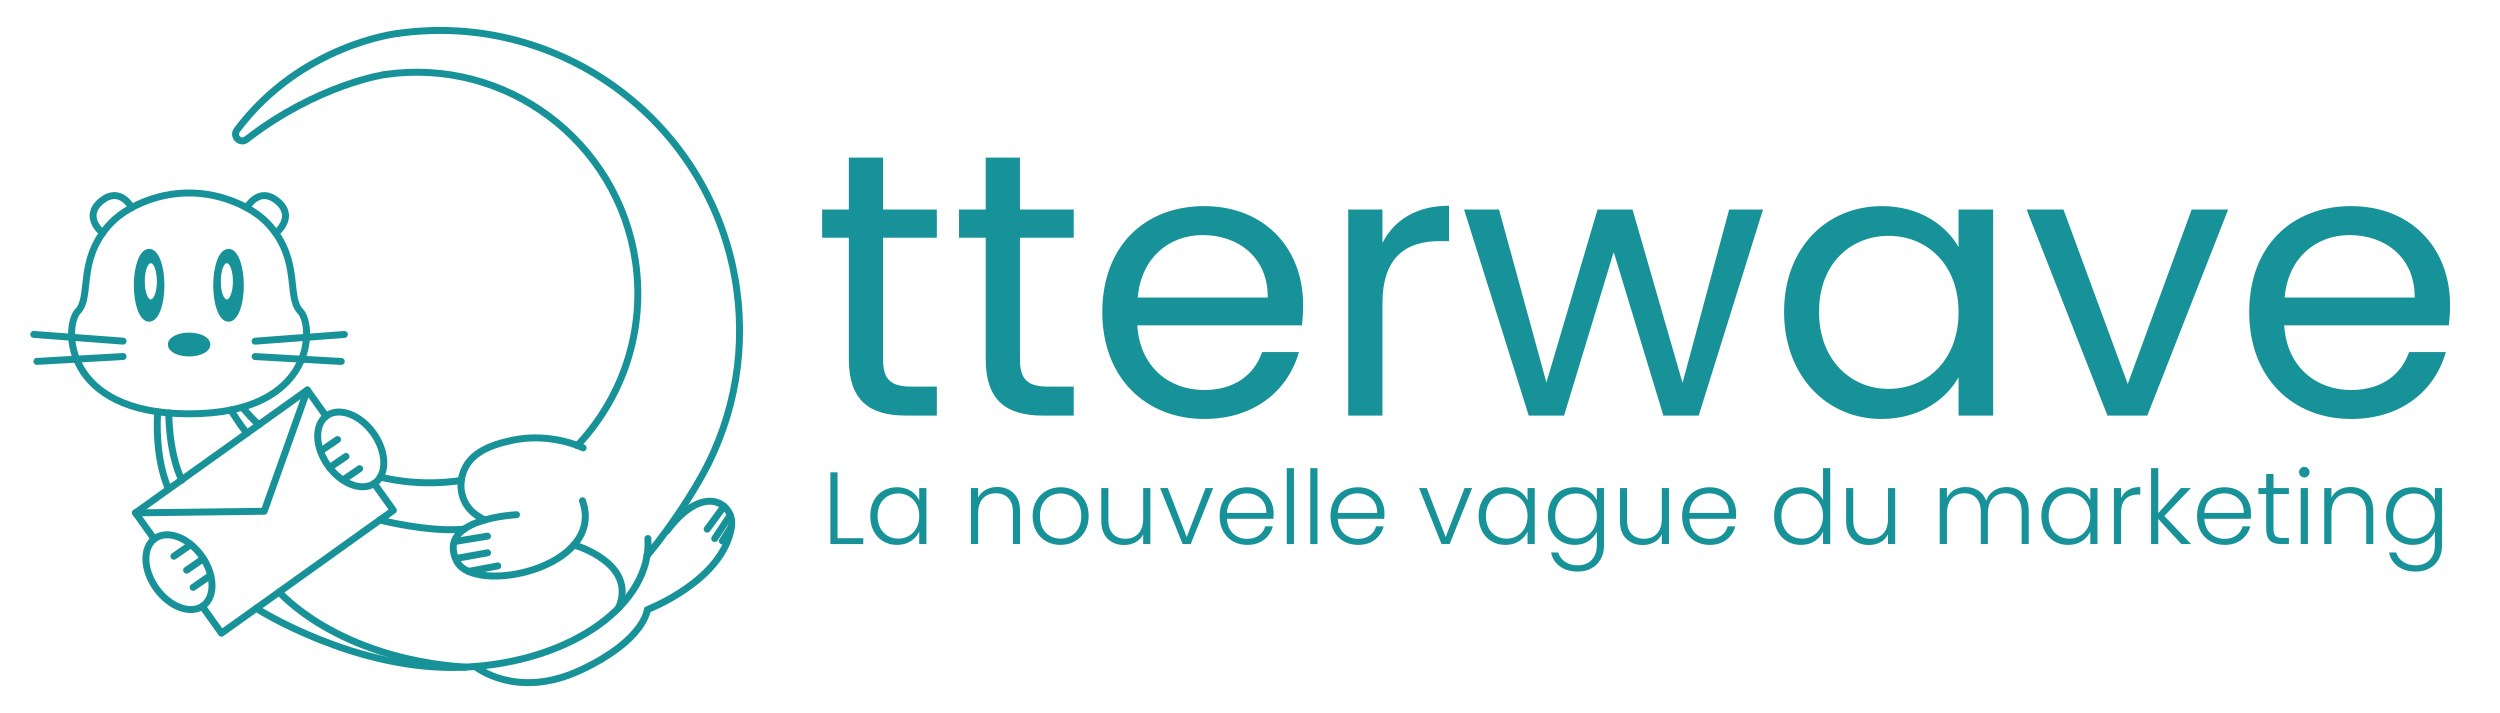 <?xml version="1.0" encoding="UTF-8"?>
<svg id="lining" xmlns="http://www.w3.org/2000/svg" viewBox="0 0 1795 512">
  <defs>
    <style>
      .cls-1 {
        stroke-width: 0px;
      }

      .cls-1, .cls-2 {
        fill: #179299;
      }

      .cls-3 {
        stroke-miterlimit: 10;
      }

      .cls-3, .cls-4, .cls-5 {
        fill: none;
      }

      .cls-3, .cls-4, .cls-5, .cls-2 {
        stroke: #179299;
      }

      .cls-4, .cls-5, .cls-2 {
        stroke-linecap: round;
        stroke-linejoin: round;
      }

      .cls-4, .cls-2 {
        stroke-width: 5px;
      }
    </style>
  </defs>
  <g>
    <g>
      <path class="cls-1" d="M609.47,170.68h-19.17v-20.25h19.17v-37.26h24.57v37.26h38.61v20.25h-38.61v87.21c0,14.58,5.4,19.71,20.52,19.71h18.09v20.79h-22.14c-26.19,0-41.04-10.8-41.04-40.5v-87.21Z"/>
      <path class="cls-1" d="M707.75,170.68h-19.17v-20.25h19.17v-37.26h24.57v37.26h38.61v20.25h-38.61v87.21c0,14.58,5.4,19.71,20.52,19.71h18.09v20.79h-22.14c-26.19,0-41.04-10.8-41.04-40.5v-87.21Z"/>
      <path class="cls-1" d="M864.62,300.82c-42.12,0-73.17-29.7-73.17-76.68s29.97-76.14,73.17-76.14,71.01,30.24,71.01,70.74c0,5.4-.27,9.72-.81,14.85h-118.26c1.89,29.97,22.95,46.44,48.06,46.44,22.14,0,36.18-11.34,41.58-27.27h26.46c-7.56,27-31.32,48.06-68.04,48.06ZM816.83,213.61h93.42c.27-28.89-21.33-44.82-46.71-44.82-24.03,0-44.01,15.93-46.71,44.82Z"/>
      <path class="cls-1" d="M992.6,298.39h-24.57v-147.96h24.57v24.03c8.37-16.47,24.3-26.73,47.79-26.73v25.38h-6.48c-23.49,0-41.31,10.53-41.31,44.82v80.46Z"/>
      <path class="cls-1" d="M1051.19,150.43h25.11l34.02,124.2,36.72-124.2h25.11l35.91,124.47,33.48-124.47h24.3l-46.17,147.96h-25.38l-35.64-117.45-35.64,117.45h-25.38l-46.44-147.96Z"/>
      <path class="cls-1" d="M1351.16,148c27.54,0,46.44,14.04,55.08,29.43v-27h24.84v147.96h-24.84v-27.54c-8.91,15.93-28.08,29.97-55.35,29.97-39.42,0-69.93-31.05-69.93-76.95s30.51-75.87,70.2-75.87ZM1356.02,169.33c-27,0-49.95,19.71-49.95,54.54s22.95,55.35,49.95,55.35,50.22-20.25,50.22-55.08-23.22-54.81-50.22-54.81Z"/>
      <path class="cls-1" d="M1481.56,150.43l46.17,125.28,45.9-125.28h26.19l-58.05,147.96h-28.62l-58.05-147.96h26.46Z"/>
      <path class="cls-1" d="M1688.11,300.82c-42.12,0-73.17-29.7-73.17-76.68s29.97-76.14,73.17-76.14,71.01,30.24,71.01,70.74c0,5.4-.27,9.72-.81,14.85h-118.26c1.89,29.97,22.95,46.44,48.06,46.44,22.14,0,36.18-11.34,41.58-27.27h26.46c-7.56,27-31.32,48.06-68.04,48.06ZM1640.32,213.61h93.42c.27-28.89-21.33-44.82-46.71-44.82-24.03,0-44.01,15.93-46.71,44.82Z"/>
    </g>
    <g>
      <path class="cls-1" d="M601.35,386.45h18.5v4.2h-23.65v-51.51h5.16v47.31Z"/>
      <path class="cls-1" d="M627.32,359.59c1.65-3.12,3.93-5.53,6.85-7.22,2.92-1.7,6.23-2.54,9.91-2.54s7.14.88,9.91,2.65c2.78,1.77,4.78,4.03,6.01,6.78v-8.84h5.16v40.24h-5.16v-8.92c-1.28,2.75-3.3,5.02-6.08,6.82-2.78,1.79-6.08,2.69-9.91,2.69s-6.92-.86-9.84-2.58c-2.92-1.72-5.21-4.15-6.85-7.29-1.65-3.14-2.47-6.78-2.47-10.91s.82-7.75,2.47-10.87ZM658.02,361.98c-1.33-2.46-3.13-4.35-5.42-5.68-2.28-1.33-4.8-1.99-7.55-1.99s-5.41.64-7.66,1.92c-2.26,1.28-4.04,3.13-5.34,5.56-1.3,2.43-1.95,5.32-1.95,8.66s.65,6.18,1.95,8.66c1.3,2.48,3.08,4.37,5.34,5.67,2.26,1.3,4.81,1.95,7.66,1.95s5.27-.66,7.55-1.99c2.29-1.33,4.09-3.22,5.42-5.67,1.33-2.46,1.99-5.3,1.99-8.55s-.66-6.09-1.99-8.55Z"/>
      <path class="cls-1" d="M727.8,354.13c3.05,2.97,4.57,7.29,4.57,12.93v23.58h-5.09v-22.99c0-4.37-1.09-7.71-3.28-10.02-2.19-2.31-5.17-3.46-8.95-3.46s-6.98,1.23-9.29,3.69c-2.31,2.46-3.46,6.07-3.46,10.83v21.96h-5.16v-40.24h5.16v6.85c1.28-2.46,3.12-4.34,5.53-5.64,2.41-1.3,5.13-1.95,8.18-1.95,4.81,0,8.74,1.49,11.79,4.46Z"/>
      <path class="cls-1" d="M751.2,388.7c-3.02-1.7-5.41-4.1-7.15-7.22-1.74-3.12-2.62-6.77-2.62-10.94s.88-7.82,2.65-10.95c1.77-3.12,4.17-5.53,7.22-7.22,3.05-1.7,6.46-2.54,10.24-2.54s7.21.85,10.28,2.54c3.07,1.69,5.48,4.1,7.22,7.22,1.74,3.12,2.62,6.77,2.62,10.95s-.88,7.76-2.65,10.9c-1.77,3.14-4.2,5.56-7.3,7.26s-6.54,2.54-10.32,2.54-7.19-.85-10.21-2.54ZM768.78,384.94c2.26-1.21,4.09-3.02,5.49-5.46,1.4-2.43,2.1-5.41,2.1-8.95s-.69-6.52-2.06-8.96c-1.38-2.43-3.2-4.25-5.45-5.45-2.26-1.2-4.72-1.8-7.37-1.8s-5.11.6-7.37,1.8c-2.26,1.21-4.07,3.02-5.42,5.45-1.35,2.43-2.03,5.42-2.03,8.96s.68,6.52,2.03,8.95c1.35,2.43,3.14,4.25,5.38,5.46,2.24,1.2,4.68,1.8,7.33,1.8s5.11-.6,7.37-1.8Z"/>
      <path class="cls-1" d="M825.96,350.41v40.24h-5.16v-7.07c-1.18,2.5-3,4.42-5.45,5.75-2.46,1.33-5.21,1.99-8.25,1.99-4.81,0-8.75-1.48-11.79-4.46-3.05-2.97-4.57-7.28-4.57-12.93v-23.51h5.08v22.92c0,4.37,1.09,7.71,3.28,10.02,2.19,2.31,5.17,3.46,8.96,3.46s6.97-1.23,9.28-3.69c2.31-2.46,3.46-6.07,3.46-10.83v-21.89h5.16Z"/>
      <path class="cls-1" d="M852.05,385.64l13.56-35.22h5.46l-16.14,40.24h-5.82l-16.14-40.24h5.53l13.56,35.22Z"/>
      <path class="cls-1" d="M914.32,372.52h-33.38c.15,3.05.88,5.65,2.21,7.81,1.33,2.16,3.07,3.79,5.23,4.9,2.16,1.11,4.52,1.66,7.07,1.66,3.34,0,6.15-.81,8.44-2.43s3.79-3.81,4.53-6.56h5.45c-.98,3.93-3.08,7.13-6.3,9.62-3.22,2.48-7.26,3.72-12.12,3.72-3.78,0-7.17-.85-10.17-2.54-3-1.7-5.34-4.1-7.04-7.22-1.7-3.12-2.54-6.77-2.54-10.94s.83-7.84,2.51-10.98c1.67-3.14,4-5.55,7-7.22s6.41-2.51,10.24-2.51,7.19.84,10.06,2.51,5.08,3.92,6.63,6.74c1.55,2.83,2.32,5.96,2.32,9.4,0,1.77-.05,3.12-.15,4.05ZM907.43,360.65c-1.25-2.11-2.96-3.71-5.12-4.79s-4.52-1.62-7.07-1.62c-3.83,0-7.1,1.23-9.8,3.68-2.7,2.46-4.2,5.92-4.49,10.39h28.3c.05-3-.55-5.55-1.8-7.67Z"/>
      <path class="cls-1" d="M929.06,336.12v54.53h-5.16v-54.53h5.16Z"/>
      <path class="cls-1" d="M945.94,336.12v54.53h-5.16v-54.53h5.16Z"/>
      <path class="cls-1" d="M993.91,372.52h-33.38c.15,3.05.88,5.65,2.21,7.81,1.33,2.16,3.07,3.79,5.23,4.9s4.52,1.66,7.07,1.66c3.34,0,6.15-.81,8.44-2.43,2.28-1.62,3.79-3.81,4.53-6.56h5.45c-.98,3.93-3.08,7.13-6.3,9.62-3.22,2.48-7.26,3.72-12.12,3.72-3.78,0-7.17-.85-10.17-2.54-3-1.7-5.34-4.1-7.04-7.22-1.7-3.12-2.54-6.77-2.54-10.94s.84-7.84,2.51-10.98c1.67-3.14,4-5.55,7-7.22,3-1.67,6.41-2.51,10.24-2.51s7.19.84,10.06,2.51c2.87,1.67,5.08,3.92,6.63,6.74,1.55,2.83,2.32,5.96,2.32,9.4,0,1.77-.05,3.12-.15,4.05ZM987.02,360.65c-1.25-2.11-2.96-3.71-5.12-4.79-2.16-1.08-4.52-1.62-7.08-1.62-3.83,0-7.1,1.23-9.8,3.68-2.7,2.46-4.2,5.92-4.5,10.39h28.3c.05-3-.55-5.55-1.8-7.67Z"/>
      <path class="cls-1" d="M1037.98,385.64l13.56-35.22h5.45l-16.14,40.24h-5.82l-16.14-40.24h5.53l13.56,35.22Z"/>
      <path class="cls-1" d="M1064.1,359.59c1.64-3.12,3.93-5.53,6.85-7.22,2.92-1.7,6.23-2.54,9.91-2.54s7.13.88,9.91,2.65c2.78,1.77,4.78,4.03,6.01,6.78v-8.84h5.16v40.24h-5.16v-8.92c-1.28,2.75-3.3,5.02-6.08,6.82-2.78,1.79-6.08,2.69-9.91,2.69s-6.92-.86-9.84-2.58c-2.92-1.72-5.21-4.15-6.85-7.29-1.65-3.14-2.47-6.78-2.47-10.91s.82-7.75,2.47-10.87ZM1094.8,361.98c-1.33-2.46-3.13-4.35-5.42-5.68s-4.8-1.99-7.55-1.99-5.4.64-7.66,1.92-4.04,3.13-5.34,5.56c-1.3,2.43-1.95,5.32-1.95,8.66s.65,6.18,1.95,8.66c1.3,2.48,3.08,4.37,5.34,5.67,2.26,1.3,4.81,1.95,7.66,1.95s5.27-.66,7.55-1.99,4.09-3.22,5.42-5.67c1.33-2.46,1.99-5.3,1.99-8.55s-.66-6.09-1.99-8.55Z"/>
      <path class="cls-1" d="M1140.49,352.47c2.8,1.77,4.81,4.01,6.04,6.71v-8.77h5.16v41.27c0,3.69-.8,6.95-2.39,9.8-1.6,2.85-3.82,5.05-6.67,6.6-2.85,1.55-6.09,2.32-9.73,2.32-5.16,0-9.45-1.23-12.86-3.69s-5.54-5.8-6.37-10.02h5.08c.88,2.8,2.57,5.04,5.05,6.71,2.48,1.67,5.51,2.51,9.1,2.51,2.6,0,4.94-.55,7-1.66,2.06-1.11,3.69-2.74,4.86-4.9,1.18-2.16,1.77-4.72,1.77-7.66v-9.95c-1.28,2.75-3.3,5.02-6.08,6.82-2.78,1.79-6.05,2.69-9.84,2.69s-6.99-.86-9.91-2.58c-2.92-1.72-5.21-4.15-6.85-7.29-1.65-3.14-2.47-6.78-2.47-10.91s.82-7.75,2.47-10.87c1.64-3.12,3.93-5.53,6.85-7.22,2.92-1.7,6.23-2.54,9.91-2.54s7.07.88,9.88,2.65ZM1144.54,361.98c-1.33-2.46-3.13-4.35-5.42-5.68s-4.8-1.99-7.55-1.99-5.4.64-7.66,1.92-4.04,3.13-5.34,5.56c-1.3,2.43-1.95,5.32-1.95,8.66s.65,6.18,1.95,8.66c1.3,2.48,3.08,4.37,5.34,5.67,2.26,1.3,4.81,1.95,7.66,1.95s5.27-.66,7.55-1.99,4.09-3.22,5.42-5.67c1.33-2.46,1.99-5.3,1.99-8.55s-.66-6.09-1.99-8.55Z"/>
      <path class="cls-1" d="M1198.33,350.41v40.24h-5.16v-7.07c-1.18,2.5-3,4.42-5.45,5.75-2.46,1.33-5.21,1.99-8.25,1.99-4.81,0-8.75-1.48-11.79-4.46-3.05-2.97-4.57-7.28-4.57-12.93v-23.51h5.08v22.92c0,4.37,1.09,7.71,3.28,10.02,2.19,2.31,5.17,3.46,8.96,3.46s6.97-1.23,9.29-3.69c2.31-2.46,3.46-6.07,3.46-10.83v-21.89h5.16Z"/>
      <path class="cls-1" d="M1246.38,372.52h-33.38c.15,3.05.88,5.65,2.21,7.81,1.33,2.16,3.07,3.79,5.23,4.9s4.52,1.66,7.07,1.66c3.34,0,6.15-.81,8.44-2.43,2.28-1.62,3.79-3.81,4.53-6.56h5.45c-.98,3.93-3.08,7.13-6.3,9.62-3.22,2.48-7.26,3.72-12.12,3.72-3.78,0-7.17-.85-10.17-2.54-3-1.7-5.34-4.1-7.04-7.22-1.7-3.12-2.54-6.77-2.54-10.94s.84-7.84,2.51-10.98c1.67-3.14,4-5.55,7-7.22,3-1.67,6.41-2.51,10.24-2.51s7.19.84,10.06,2.51c2.87,1.67,5.08,3.92,6.63,6.74,1.55,2.83,2.32,5.96,2.32,9.4,0,1.77-.05,3.12-.15,4.05ZM1239.49,360.65c-1.25-2.11-2.96-3.71-5.12-4.79-2.16-1.08-4.52-1.62-7.08-1.62-3.83,0-7.1,1.23-9.8,3.68-2.7,2.46-4.2,5.92-4.5,10.39h28.3c.05-3-.55-5.55-1.8-7.67Z"/>
      <path class="cls-1" d="M1276.3,359.59c1.67-3.12,3.97-5.53,6.89-7.22,2.92-1.7,6.23-2.54,9.91-2.54s6.73.86,9.58,2.58c2.85,1.72,4.94,3.96,6.26,6.71v-22.99h5.16v54.53h-5.16v-8.99c-1.23,2.8-3.24,5.1-6.04,6.89-2.8,1.79-6.09,2.69-9.88,2.69s-6.99-.86-9.91-2.58c-2.92-1.72-5.21-4.15-6.85-7.29-1.65-3.14-2.47-6.78-2.47-10.91s.84-7.75,2.51-10.87ZM1306.96,361.98c-1.33-2.46-3.13-4.35-5.42-5.68s-4.8-1.99-7.55-1.99-5.41.64-7.66,1.92c-2.26,1.28-4.04,3.13-5.34,5.56-1.3,2.43-1.95,5.32-1.95,8.66s.65,6.18,1.95,8.66c1.3,2.48,3.08,4.37,5.34,5.67,2.26,1.3,4.81,1.95,7.66,1.95s5.27-.66,7.55-1.99,4.09-3.22,5.42-5.67c1.33-2.46,1.99-5.3,1.99-8.55s-.66-6.09-1.99-8.55Z"/>
      <path class="cls-1" d="M1360.75,350.41v40.24h-5.16v-7.07c-1.18,2.5-3,4.42-5.45,5.75-2.46,1.33-5.21,1.99-8.25,1.99-4.82,0-8.75-1.48-11.79-4.46-3.04-2.97-4.57-7.28-4.57-12.93v-23.51h5.09v22.92c0,4.37,1.09,7.71,3.28,10.02,2.19,2.31,5.17,3.46,8.95,3.46s6.98-1.23,9.29-3.69c2.31-2.46,3.46-6.07,3.46-10.83v-21.89h5.16Z"/>
      <path class="cls-1" d="M1452.17,354.13c2.97,2.97,4.46,7.29,4.46,12.93v23.58h-5.09v-22.99c0-4.37-1.06-7.71-3.17-10.02-2.11-2.31-4.99-3.46-8.62-3.46s-6.8,1.25-9.06,3.76c-2.26,2.51-3.39,6.14-3.39,10.91v21.81h-5.08v-22.99c0-4.37-1.06-7.71-3.17-10.02-2.11-2.31-5.01-3.46-8.7-3.46s-6.8,1.25-9.06,3.76c-2.26,2.51-3.39,6.14-3.39,10.91v21.81h-5.16v-40.24h5.16v6.93c1.28-2.51,3.09-4.41,5.45-5.71,2.36-1.3,4.98-1.95,7.88-1.95,3.49,0,6.55.84,9.18,2.51,2.63,1.67,4.53,4.13,5.71,7.37,1.08-3.19,2.94-5.64,5.56-7.33,2.63-1.7,5.61-2.54,8.96-2.54,4.72,0,8.56,1.49,11.53,4.46Z"/>
      <path class="cls-1" d="M1468.16,359.59c1.65-3.12,3.93-5.53,6.85-7.22,2.92-1.7,6.23-2.54,9.91-2.54s7.13.88,9.91,2.65c2.78,1.77,4.78,4.03,6.01,6.78v-8.84h5.16v40.24h-5.16v-8.92c-1.28,2.75-3.3,5.02-6.08,6.82-2.78,1.79-6.08,2.69-9.91,2.69s-6.92-.86-9.84-2.58c-2.92-1.72-5.21-4.15-6.85-7.29-1.65-3.14-2.47-6.78-2.47-10.91s.82-7.75,2.47-10.87ZM1498.85,361.98c-1.33-2.46-3.13-4.35-5.42-5.68s-4.8-1.99-7.55-1.99-5.41.64-7.66,1.92c-2.26,1.28-4.04,3.13-5.34,5.56-1.3,2.43-1.95,5.32-1.95,8.66s.65,6.18,1.95,8.66c1.3,2.48,3.08,4.37,5.34,5.67,2.26,1.3,4.81,1.95,7.66,1.95s5.27-.66,7.55-1.99,4.09-3.22,5.42-5.67c1.33-2.46,1.99-5.3,1.99-8.55s-.66-6.09-1.99-8.55Z"/>
      <path class="cls-1" d="M1528.15,351.74c2.33-1.38,5.2-2.06,8.58-2.06v5.38h-1.4c-3.73,0-6.73,1.01-8.99,3.02-2.26,2.02-3.39,5.38-3.39,10.1v22.48h-5.16v-40.24h5.16v7.15c1.13-2.51,2.86-4.45,5.2-5.82Z"/>
      <path class="cls-1" d="M1566.21,390.65l-16.58-18.05v18.05h-5.16v-54.53h5.16v32.28l16.21-17.98h7.22l-19.09,20.04,19.23,20.19h-7Z"/>
      <path class="cls-1" d="M1616.1,372.52h-33.38c.15,3.05.88,5.65,2.21,7.81,1.33,2.16,3.07,3.79,5.23,4.9,2.16,1.11,4.52,1.66,7.07,1.66,3.34,0,6.15-.81,8.44-2.43,2.28-1.62,3.79-3.81,4.53-6.56h5.45c-.98,3.93-3.08,7.13-6.3,9.62-3.22,2.48-7.26,3.72-12.12,3.72-3.78,0-7.17-.85-10.17-2.54-3-1.7-5.34-4.1-7.04-7.22-1.7-3.12-2.54-6.77-2.54-10.94s.83-7.84,2.51-10.98c1.67-3.14,4-5.55,7-7.22s6.41-2.51,10.24-2.51,7.19.84,10.06,2.51c2.87,1.67,5.08,3.92,6.63,6.74,1.55,2.83,2.32,5.96,2.32,9.4,0,1.77-.05,3.12-.15,4.05ZM1609.21,360.65c-1.25-2.11-2.96-3.71-5.12-4.79-2.16-1.08-4.52-1.62-7.08-1.62-3.83,0-7.1,1.23-9.8,3.68-2.7,2.46-4.2,5.92-4.49,10.39h28.3c.05-3-.55-5.55-1.8-7.67Z"/>
      <path class="cls-1" d="M1632.38,354.76v24.98c0,2.46.47,4.15,1.4,5.09s2.58,1.4,4.94,1.4h4.72v4.42h-5.53c-3.64,0-6.34-.85-8.11-2.54-1.77-1.7-2.65-4.48-2.65-8.37v-24.98h-5.6v-4.35h5.6v-10.1h5.23v10.1h11.05v4.35h-11.05Z"/>
      <path class="cls-1" d="M1651.84,341.71c-.74-.74-1.11-1.64-1.11-2.73s.37-1.98,1.11-2.69c.74-.71,1.62-1.07,2.65-1.07s1.92.36,2.65,1.07c.74.71,1.11,1.61,1.11,2.69s-.37,1.99-1.11,2.73-1.62,1.11-2.65,1.11-1.92-.37-2.65-1.11ZM1657.07,350.41v40.24h-5.16v-40.24h5.16Z"/>
      <path class="cls-1" d="M1699.45,354.13c3.04,2.97,4.57,7.29,4.57,12.93v23.58h-5.08v-22.99c0-4.37-1.1-7.71-3.28-10.02-2.19-2.31-5.17-3.46-8.95-3.46s-6.98,1.23-9.29,3.69-3.46,6.07-3.46,10.83v21.96h-5.16v-40.24h5.16v6.85c1.28-2.46,3.12-4.34,5.53-5.64,2.41-1.3,5.13-1.95,8.18-1.95,4.81,0,8.74,1.49,11.79,4.46Z"/>
      <path class="cls-1" d="M1742.19,352.47c2.8,1.77,4.81,4.01,6.04,6.71v-8.77h5.16v41.27c0,3.69-.8,6.95-2.39,9.8-1.6,2.85-3.82,5.05-6.67,6.6-2.85,1.55-6.09,2.32-9.73,2.32-5.16,0-9.45-1.23-12.86-3.69s-5.54-5.8-6.37-10.02h5.08c.88,2.8,2.57,5.04,5.05,6.71,2.48,1.67,5.51,2.51,9.1,2.51,2.6,0,4.94-.55,7-1.66,2.06-1.11,3.69-2.74,4.86-4.9,1.18-2.16,1.77-4.72,1.77-7.66v-9.95c-1.28,2.75-3.3,5.02-6.08,6.82-2.78,1.79-6.05,2.69-9.84,2.69s-6.99-.86-9.91-2.58c-2.92-1.72-5.21-4.15-6.85-7.29-1.65-3.14-2.47-6.78-2.47-10.91s.82-7.75,2.47-10.87c1.64-3.12,3.93-5.53,6.85-7.22,2.92-1.7,6.23-2.54,9.91-2.54s7.07.88,9.88,2.65ZM1746.24,361.98c-1.33-2.46-3.13-4.35-5.42-5.68s-4.8-1.99-7.55-1.99-5.4.64-7.66,1.92-4.04,3.13-5.34,5.56c-1.3,2.43-1.95,5.32-1.95,8.66s.65,6.18,1.95,8.66c1.3,2.48,3.08,4.37,5.34,5.67,2.26,1.3,4.81,1.95,7.66,1.95s5.27-.66,7.55-1.99,4.09-3.22,5.42-5.67c1.33-2.46,1.99-5.3,1.99-8.55s-.66-6.09-1.99-8.55Z"/>
    </g>
  </g>
  <g>
    <path class="cls-4" d="M101.53,145.67c21.98-9.47,46.34-9.46,68.34-.04,8.66,3.71,17.37,9,23.96,16.55,22.22,25.43,11.86,51.05,21.82,61.37,9.97,10.32,10.9,73.58-79.76,73.57h-.25c-90.67-.02-89.71-63.28-79.74-73.6,9.97-10.32-.38-35.94,21.85-61.36,6.57-7.51,15.19-12.79,23.77-16.49Z"/>
    <ellipse class="cls-2" cx="135.78" cy="247.38" rx="12.74" ry="6.06"/>
    <path class="cls-4" d="M94.64,149.12s-8.49-15.77-21.83-4.86c-13.94,11.4.88,23.05.88,23.05"/>
    <path class="cls-4" d="M177.2,149.14s8.49-15.77,21.83-4.85c13.94,11.41-.89,23.05-.89,23.05"/>
    <polyline class="cls-4" points="268.66 347.15 282.44 366.42 159.02 454.63 145.24 435.35"/>
    <polyline class="cls-4" points="110.69 387.01 97.27 368.24 220.69 280.03 234.12 298.82"/>
    <ellipse class="cls-4" cx="128.5" cy="410.81" rx="20.01" ry="29.72" transform="translate(-214.91 151.3) rotate(-35.55)"/>
    <ellipse class="cls-4" cx="251.85" cy="322.65" rx="20.01" ry="29.72" transform="translate(-140.66 206.59) rotate(-35.55)"/>
    <polyline class="cls-4" points="220.69 280.03 189.68 367.08 97.27 368.24"/>
    <path class="cls-4" d="M370.84,369.57s-57.81,2.6-43.03,33.13c12.19,25.21,107.51,5.07,90.39-43.16"/>
    <path class="cls-4" d="M113.14,295.62c-.18,4.77-2,32.17,7.7,55.21"/>
    <path class="cls-4" d="M174.38,292.85c3.15,3.76,7.43,8.57,11.44,12.11"/>
    <path class="cls-4" d="M465.2,386.66c2.94,46.14-53.46,88.54-131.34,92.37-77.87,3.82-149.87-42.25-149.87-42.25"/>
    <path class="cls-4" d="M273.08,342.46s25.75,7.46,58.1,2.5"/>
    <path class="cls-4" d="M341.26,478.55s29.34,24.24,75.58,2.62c46.24-21.63,47.95-43.43,47.95-43.43,0,0,54.96-21.06,60.45-59.84,1.12-7.94-3.87-15.67-11.67-17.55-7.76-1.87-20.09,1.42-34.48,20.65"/>
    <line class="cls-4" x1="183.16" y1="244.96" x2="247.27" y2="240.15"/>
    <line class="cls-4" x1="183.16" y1="256" x2="245.02" y2="259.53"/>
    <line class="cls-4" x1="88.37" y1="244.94" x2="24.27" y2="240.11"/>
    <line class="cls-4" x1="88.37" y1="255.98" x2="26.51" y2="259.49"/>
    <path class="cls-4" d="M418.7,321.57s-22.68-11.32-50.63-5.51c-19.04,3.96-29.15,10.31-33.95,19.58-6.12,11.82-3.26,26.37,7.67,33.97,2.12,1.47,4.21,2.74,6.08,3.79"/>
    <path class="cls-4" d="M276.48,53.49c86.86-12.46,167.38,47.85,179.85,134.71,7.01,48.86-9.01,95.71-39.82,129.58l-1.96,2.04"/>
    <path class="cls-4" d="M285.12,24.07c117.7-16.89,226.8,64.83,243.69,182.53,7.39,51.49-4.1,101.34-29.21,142.54,0,0-15.2,26.19-35.08,49.87"/>
    <path class="cls-4" d="M276.48,53.49s-48.34,6.94-99.51,46.63c-4.47,3.47-10.24-2.2-6.85-6.73,46.06-61.49,115-69.32,115-69.32"/>
    <line class="cls-4" x1="230.55" y1="323.63" x2="242.35" y2="315.58"/>
    <line class="cls-4" x1="236.61" y1="335.76" x2="248.41" y2="327.71"/>
    <line class="cls-4" x1="246.44" y1="344.56" x2="258.24" y2="336.51"/>
    <line class="cls-4" x1="136.63" y1="391.25" x2="124.87" y2="399.37"/>
    <line class="cls-4" x1="145.76" y1="401.27" x2="134.01" y2="409.39"/>
    <line class="cls-4" x1="150.44" y1="413.61" x2="138.69" y2="421.72"/>
    <line class="cls-4" x1="326.74" y1="388.76" x2="350.01" y2="384.97"/>
    <line class="cls-4" x1="327.48" y1="400.98" x2="350.07" y2="396.92"/>
    <line class="cls-4" x1="336.49" y1="410.27" x2="357.4" y2="406.33"/>
    <line class="cls-4" x1="519.79" y1="363.52" x2="507.76" y2="379.94"/>
    <line class="cls-4" x1="524.29" y1="369.87" x2="513.17" y2="386.66"/>
    <line class="cls-4" x1="525.24" y1="377.9" x2="518.67" y2="388.44"/>
    <path class="cls-4" d="M165.69,294.39s6.02,9.75,11.51,16.72"/>
    <path class="cls-4" d="M272.7,373.38s35.15,8.99,60.51,6.56"/>
    <path class="cls-4" d="M412.1,391.25s45.93,12.95,32.01,45.32"/>
    <path class="cls-4" d="M121.22,296.52s-.38,27.63,9.32,48.25"/>
    <path class="cls-4" d="M200.45,425.02s40.77,47.57,133.41,54.01"/>
    <path class="cls-1" d="M155.59,204.84c0-13.06,3.81-23.65,8.49-23.65s8.49,10.59,8.49,23.65-3.81,23.65-8.5,23.65-8.48-10.59-8.48-23.65ZM158.02,201.98c0,7.46,2.17,13.51,4.85,13.51s4.85-6.04,4.85-13.51-2.17-13.51-4.85-13.51-4.85,6.05-4.85,13.51Z"/>
    <path class="cls-1" d="M113.14,201.97c0-7.46-2.17-13.51-4.85-13.51s-4.85,6.05-4.85,13.51,2.17,13.51,4.85,13.51c2.68.01,4.85-6.04,4.85-13.51ZM107.08,181.18c4.69,0,8.49,10.59,8.49,23.65s-3.81,23.65-8.5,23.65-8.48-10.59-8.48-23.65,3.81-23.65,8.49-23.65Z"/>
    <path class="cls-4" d="M115.57,204.83c0,13.06-3.81,23.65-8.5,23.65s-8.48-10.59-8.48-23.65,3.81-23.65,8.49-23.65,8.49,10.59,8.49,23.65Z"/>
    <path class="cls-4" d="M172.57,204.84c0,13.06-3.81,23.65-8.5,23.65s-8.48-10.59-8.48-23.65,3.81-23.65,8.49-23.65,8.49,10.59,8.49,23.65Z"/>
    <path class="cls-5" d="M167.72,201.98c0,7.47-2.17,13.51-4.85,13.51s-4.85-6.05-4.85-13.51,2.17-13.51,4.85-13.51,4.85,6.05,4.85,13.51Z"/>
    <path class="cls-3" d="M113.14,201.97c0,7.47-2.17,13.52-4.85,13.51-2.68,0-4.85-6.04-4.85-13.51s2.17-13.51,4.85-13.51,4.85,6.05,4.85,13.51Z"/>
  </g>
</svg>